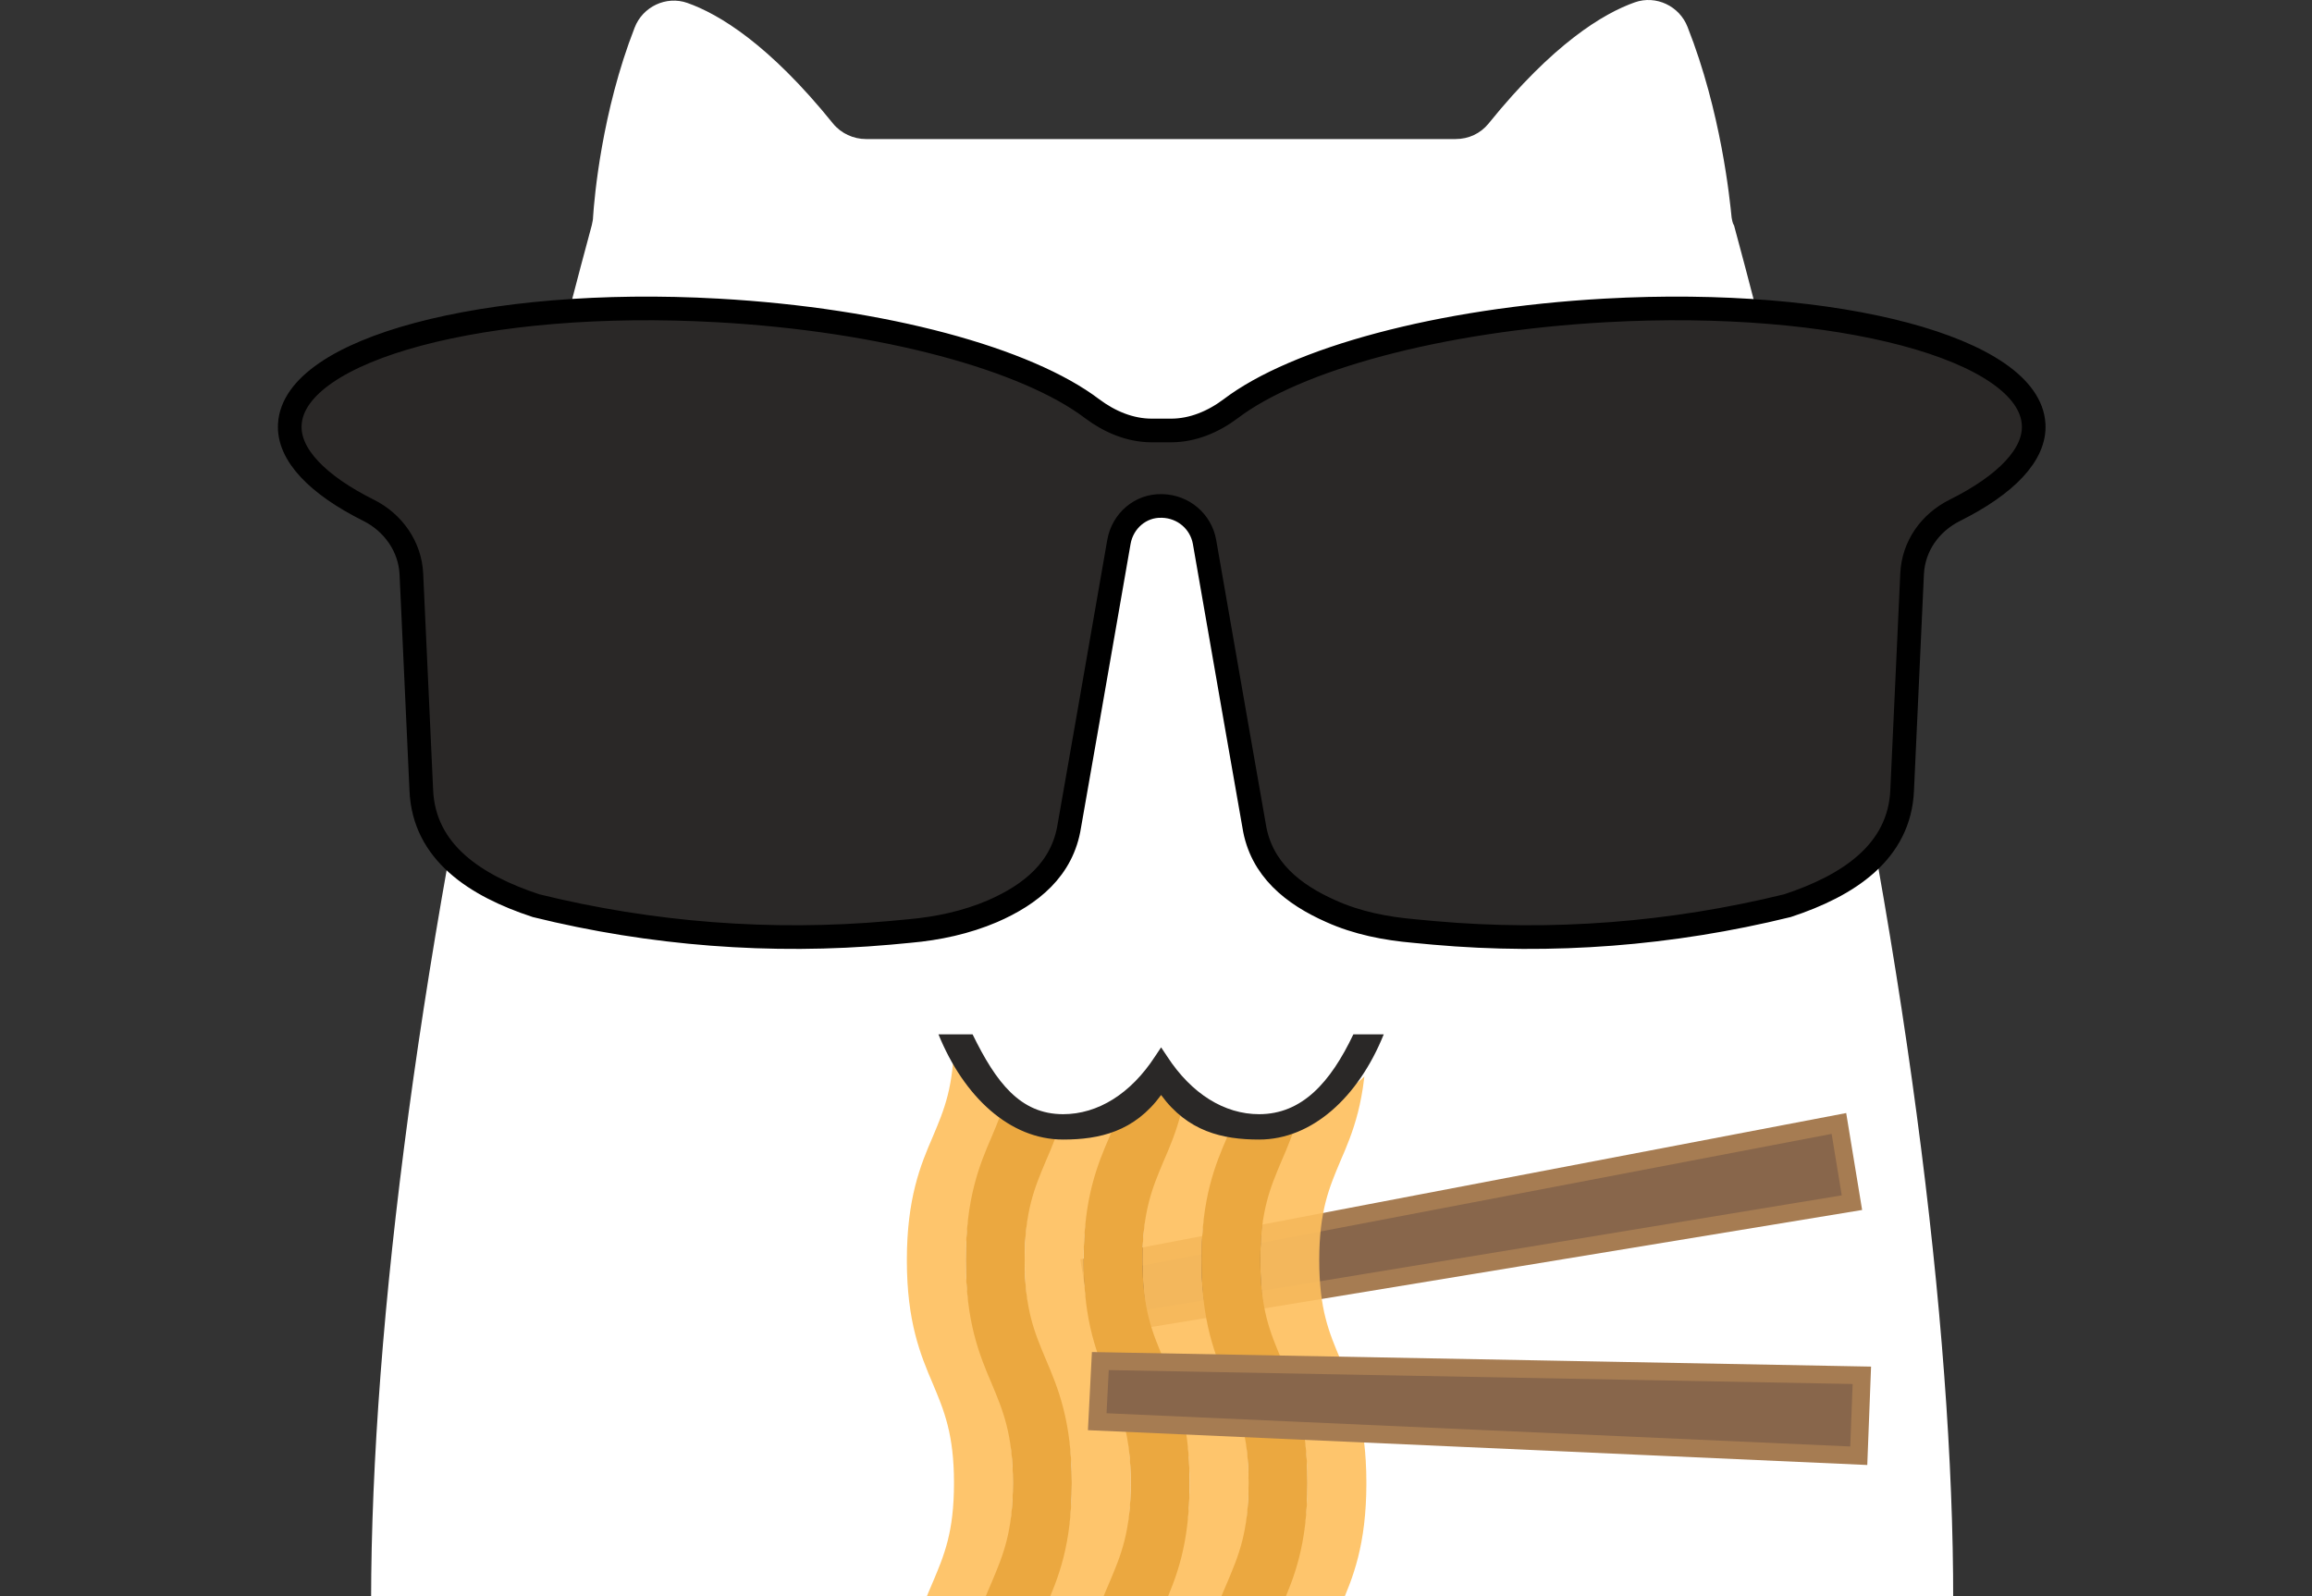 <svg width="391" height="270" viewBox="0 0 391 270" fill="none" xmlns="http://www.w3.org/2000/svg">
<rect x="0" y="0" width="391" height="270" fill="#333333" stroke="none"/>
<g clip-path="url(#clip0)">
<path d="M292.849 36.809C292.535 33.669 291.067 18.913 285.403 4.576C284.04 1.017 280.055 -0.866 276.489 0.389C271.14 2.273 262.645 7.401 251.738 20.902C250.375 22.576 248.382 23.518 246.18 23.518H196.364H196.049H146.443C144.346 23.518 142.248 22.576 140.885 20.902C130.083 7.506 121.588 2.378 116.239 0.494C112.673 -0.762 108.688 1.122 107.325 4.68C101.766 18.913 100.508 33.46 100.298 36.704C100.298 37.123 100.193 37.542 100.088 38.065C59.397 188.453 51.846 318.852 78.064 340.829C102.186 361.027 182.311 344.073 194.896 341.248C195.945 341.038 196.993 341.038 198.042 341.248C210.627 344.073 290.752 361.132 314.873 340.829C341.092 318.852 333.961 188.662 293.269 38.169C292.954 37.646 292.954 37.228 292.849 36.809Z" fill="white"/>
<path d="M313.195 203.418L186.086 224.349L184.408 214.198L310.993 190.022L313.195 203.418Z" fill="#88664B" stroke="#A67C52" stroke-width="3" stroke-miterlimit="10"/>
<g opacity="0.95">
<path opacity="0.95" d="M231.078 326.177H221.115C221.115 317.91 219.437 313.933 217.549 309.433C215.452 304.514 213.144 298.967 213.144 288.502C213.144 278.037 215.452 272.385 217.549 267.571C219.437 263.071 221.115 259.199 221.115 250.827C221.115 242.559 219.437 238.582 217.549 234.082C215.452 229.163 213.144 223.616 213.144 213.151C213.144 202.686 215.452 197.034 217.549 192.22C219.437 187.72 221.115 183.848 221.115 175.476H231.078C231.078 186.046 228.771 191.592 226.673 196.406C224.785 200.907 223.107 204.779 223.107 213.151C223.107 221.523 224.785 225.396 226.673 229.896C228.771 234.814 231.078 240.361 231.078 250.827C231.078 261.397 228.771 266.943 226.673 271.757C224.785 276.257 223.107 280.13 223.107 288.502C223.107 296.874 224.785 300.747 226.673 305.247C228.666 310.061 231.078 315.607 231.078 326.177Z" fill="#FEC05E"/>
</g>
<g opacity="0.95">
<path opacity="0.95" d="M211.152 326.177H201.189C201.189 317.91 199.511 313.933 197.623 309.433C195.525 304.514 193.218 298.967 193.218 288.502C193.218 278.037 195.525 272.385 197.623 267.571C199.511 263.071 201.189 259.199 201.189 250.827C201.189 242.559 199.511 238.582 197.623 234.082C195.525 229.163 193.218 223.616 193.218 213.151C193.218 202.686 195.525 197.034 197.623 192.22C199.511 187.72 201.189 183.848 201.189 175.476H211.152C211.152 186.046 208.844 191.592 206.747 196.406C204.859 200.907 203.181 204.779 203.181 213.151C203.181 221.523 204.859 225.396 206.747 229.896C208.844 234.814 211.152 240.361 211.152 250.827C211.152 261.397 208.844 266.943 206.747 271.757C204.859 276.257 203.181 280.13 203.181 288.502C203.181 296.874 204.859 300.747 206.747 305.247C208.844 310.061 211.152 315.607 211.152 326.177Z" fill="#FEC05E"/>
</g>
<path d="M221.115 326.177H211.152C211.152 317.91 209.474 313.933 207.586 309.433C205.488 304.514 203.181 298.967 203.181 288.502C203.181 278.037 205.488 272.385 207.586 267.571C209.474 263.071 211.152 259.199 211.152 250.827C211.152 242.559 209.474 238.582 207.586 234.082C205.488 229.163 203.181 223.616 203.181 213.151C203.181 202.686 205.488 197.034 207.586 192.22C209.474 187.72 211.152 183.848 211.152 175.476H221.115C221.115 186.046 218.808 191.592 216.71 196.406C214.822 200.907 213.144 204.779 213.144 213.151C213.144 221.523 214.822 225.396 216.71 229.896C218.808 234.814 221.115 240.361 221.115 250.827C221.115 261.397 218.808 266.943 216.71 271.757C214.822 276.257 213.144 280.13 213.144 288.502C213.144 296.874 214.822 300.747 216.71 305.247C218.703 310.061 221.115 315.607 221.115 326.177Z" fill="#EBA840"/>
<g opacity="0.95">
<path opacity="0.95" d="M191.225 326.177H181.262C181.262 317.91 179.584 313.933 177.696 309.433C175.599 304.514 173.292 298.967 173.292 288.502C173.292 278.037 175.599 272.385 177.696 267.571C179.584 263.071 181.262 259.199 181.262 250.827C181.262 242.559 179.584 238.582 177.696 234.082C175.599 229.163 173.292 223.616 173.292 213.151C173.292 202.686 175.599 197.034 177.696 192.22C179.584 187.72 181.262 183.848 181.262 175.476H191.225C191.225 186.046 188.918 191.592 186.82 196.406C184.933 200.907 183.255 204.779 183.255 213.151C183.255 221.523 184.933 225.396 186.82 229.896C188.918 234.814 191.225 240.361 191.225 250.827C191.225 261.397 188.918 266.943 186.82 271.757C184.933 276.257 183.255 280.13 183.255 288.502C183.255 296.874 184.933 300.747 186.82 305.247C188.918 310.061 191.225 315.607 191.225 326.177Z" fill="#FEC05E"/>
</g>
<path d="M201.188 326.177H191.225C191.225 317.91 189.547 313.933 187.659 309.433C185.562 304.514 183.255 298.967 183.255 288.502C183.255 278.037 185.562 272.385 187.659 267.571C189.547 263.071 191.225 259.199 191.225 250.827C191.225 242.559 189.547 238.582 187.659 234.082C185.562 229.163 183.255 223.616 183.255 213.151C183.255 202.686 185.562 197.034 187.659 192.22C189.547 187.72 191.225 183.848 191.225 175.476H201.188C201.188 186.046 198.881 191.592 196.784 196.406C194.896 200.907 193.218 204.779 193.218 213.151C193.218 221.523 194.896 225.396 196.784 229.896C198.881 234.814 201.188 240.361 201.188 250.827C201.188 261.397 198.881 266.943 196.784 271.757C194.896 276.257 193.218 280.13 193.218 288.502C193.218 296.874 194.896 300.747 196.784 305.247C198.881 310.061 201.188 315.607 201.188 326.177Z" fill="#EBA840"/>
<g opacity="0.95">
<path opacity="0.95" d="M171.299 326.177H161.336C161.336 317.91 159.658 313.933 157.77 309.433C155.672 304.514 153.365 298.967 153.365 288.502C153.365 278.037 155.672 272.385 157.77 267.571C159.658 263.071 161.336 259.199 161.336 250.827C161.336 242.559 159.658 238.582 157.77 234.082C155.672 229.163 153.365 223.616 153.365 213.151C153.365 202.686 155.672 197.034 157.77 192.22C159.658 187.72 161.336 183.848 161.336 175.476H171.299C171.299 186.046 168.992 191.592 166.894 196.406C165.006 200.907 163.328 204.779 163.328 213.151C163.328 221.523 165.006 225.396 166.894 229.896C168.992 234.814 171.299 240.361 171.299 250.827C171.299 261.397 168.992 266.943 166.894 271.757C165.006 276.257 163.328 280.13 163.328 288.502C163.328 296.874 165.006 300.747 166.894 305.247C168.992 310.061 171.299 315.607 171.299 326.177Z" fill="#FEC05E"/>
</g>
<path d="M181.262 326.177H171.299C171.299 317.91 169.621 313.933 167.733 309.433C165.636 304.514 163.328 298.967 163.328 288.502C163.328 278.037 165.636 272.385 167.733 267.571C169.621 263.071 171.299 259.199 171.299 250.827C171.299 242.559 169.621 238.582 167.733 234.082C165.636 229.163 163.328 223.616 163.328 213.151C163.328 202.686 165.636 197.034 167.733 192.22C169.621 187.72 171.299 183.848 171.299 175.476H181.262C181.262 186.046 178.955 191.592 176.857 196.406C174.97 200.907 173.292 204.779 173.292 213.151C173.292 221.523 174.97 225.396 176.857 229.896C178.955 234.814 181.262 240.361 181.262 250.827C181.262 261.397 178.955 266.943 176.857 271.757C174.97 276.257 173.292 280.13 173.292 288.502C173.292 296.874 174.97 300.747 176.857 305.247C178.955 310.061 181.262 315.607 181.262 326.177Z" fill="#EBA840"/>
<path d="M181.472 190.127C195.547 190.127 206.957 177.804 206.957 162.603C206.957 147.402 195.547 135.079 181.472 135.079C167.397 135.079 155.987 147.402 155.987 162.603C155.987 177.804 167.397 190.127 181.472 190.127Z" fill="white"/>
<path d="M213.983 188.871C228.058 188.871 239.468 176.548 239.468 161.347C239.468 146.146 228.058 133.823 213.983 133.823C199.908 133.823 188.499 146.146 188.499 161.347C188.499 176.548 199.908 188.871 213.983 188.871Z" fill="white"/>
<path d="M271.455 52.507C243.243 54.077 219.122 60.774 208.11 69.147C205.174 71.344 201.713 72.81 198.042 72.81H194.791C191.12 72.81 187.659 71.344 184.723 69.147C173.711 60.774 149.59 54.077 121.378 52.507C82.155 50.309 49.748 58.995 49.014 71.763C48.699 76.891 53.733 82.019 62.333 86.31C66.528 88.403 69.36 92.485 69.57 97.089L71.248 133.614C71.667 144.184 80.477 149.835 90.65 153.184C110.156 157.998 130.397 159.568 150.429 157.789L153.785 157.475C158.609 157.056 163.433 156.01 167.838 154.126C174.34 151.3 179.689 147.009 180.842 139.684C180.842 139.684 186.191 109.229 189.232 91.647C189.862 88.089 192.903 85.473 196.469 85.577H196.574C200.139 85.682 203.076 88.194 203.705 91.647C206.747 109.229 212.095 139.684 212.095 139.684C213.249 147.009 218.702 151.3 225.1 154.126C229.505 156.114 234.329 157.056 239.153 157.475L242.509 157.789C262.54 159.568 282.676 157.998 302.288 153.184C312.461 149.835 321.271 144.184 321.69 133.614L323.368 97.089C323.578 92.38 326.41 88.403 330.605 86.31C339.204 82.019 344.238 76.891 343.924 71.763C343.19 58.995 310.783 50.309 271.455 52.507Z" fill="#2A2827" stroke="black" stroke-width="4" stroke-miterlimit="10"/>
<path d="M314.349 246.222L185.562 240.466L186.086 230.209L314.873 232.617L314.349 246.222Z" fill="#88664B" stroke="#A67C52" stroke-width="3" stroke-miterlimit="10"/>
<path d="M228.876 174.952C224.995 183.115 220.171 188.453 212.935 188.453C207.061 188.453 201.503 184.999 197.413 178.72L196.364 177.15L195.315 178.72C191.225 184.999 185.667 188.453 179.794 188.453C172.557 188.453 168.467 183.115 164.482 174.952H158.714C163.014 185.522 170.775 192.743 179.794 192.743C185.981 192.743 191.855 191.383 196.364 185.208C200.874 191.383 206.747 192.743 212.935 192.743C221.849 192.743 229.715 185.627 234.014 174.952H228.876Z" fill="#2A2827"/>
</g>
<defs>
<clipPath id="clip0">
<rect width="391" height="270" fill="white"/>
</clipPath>
</defs>
</svg>
